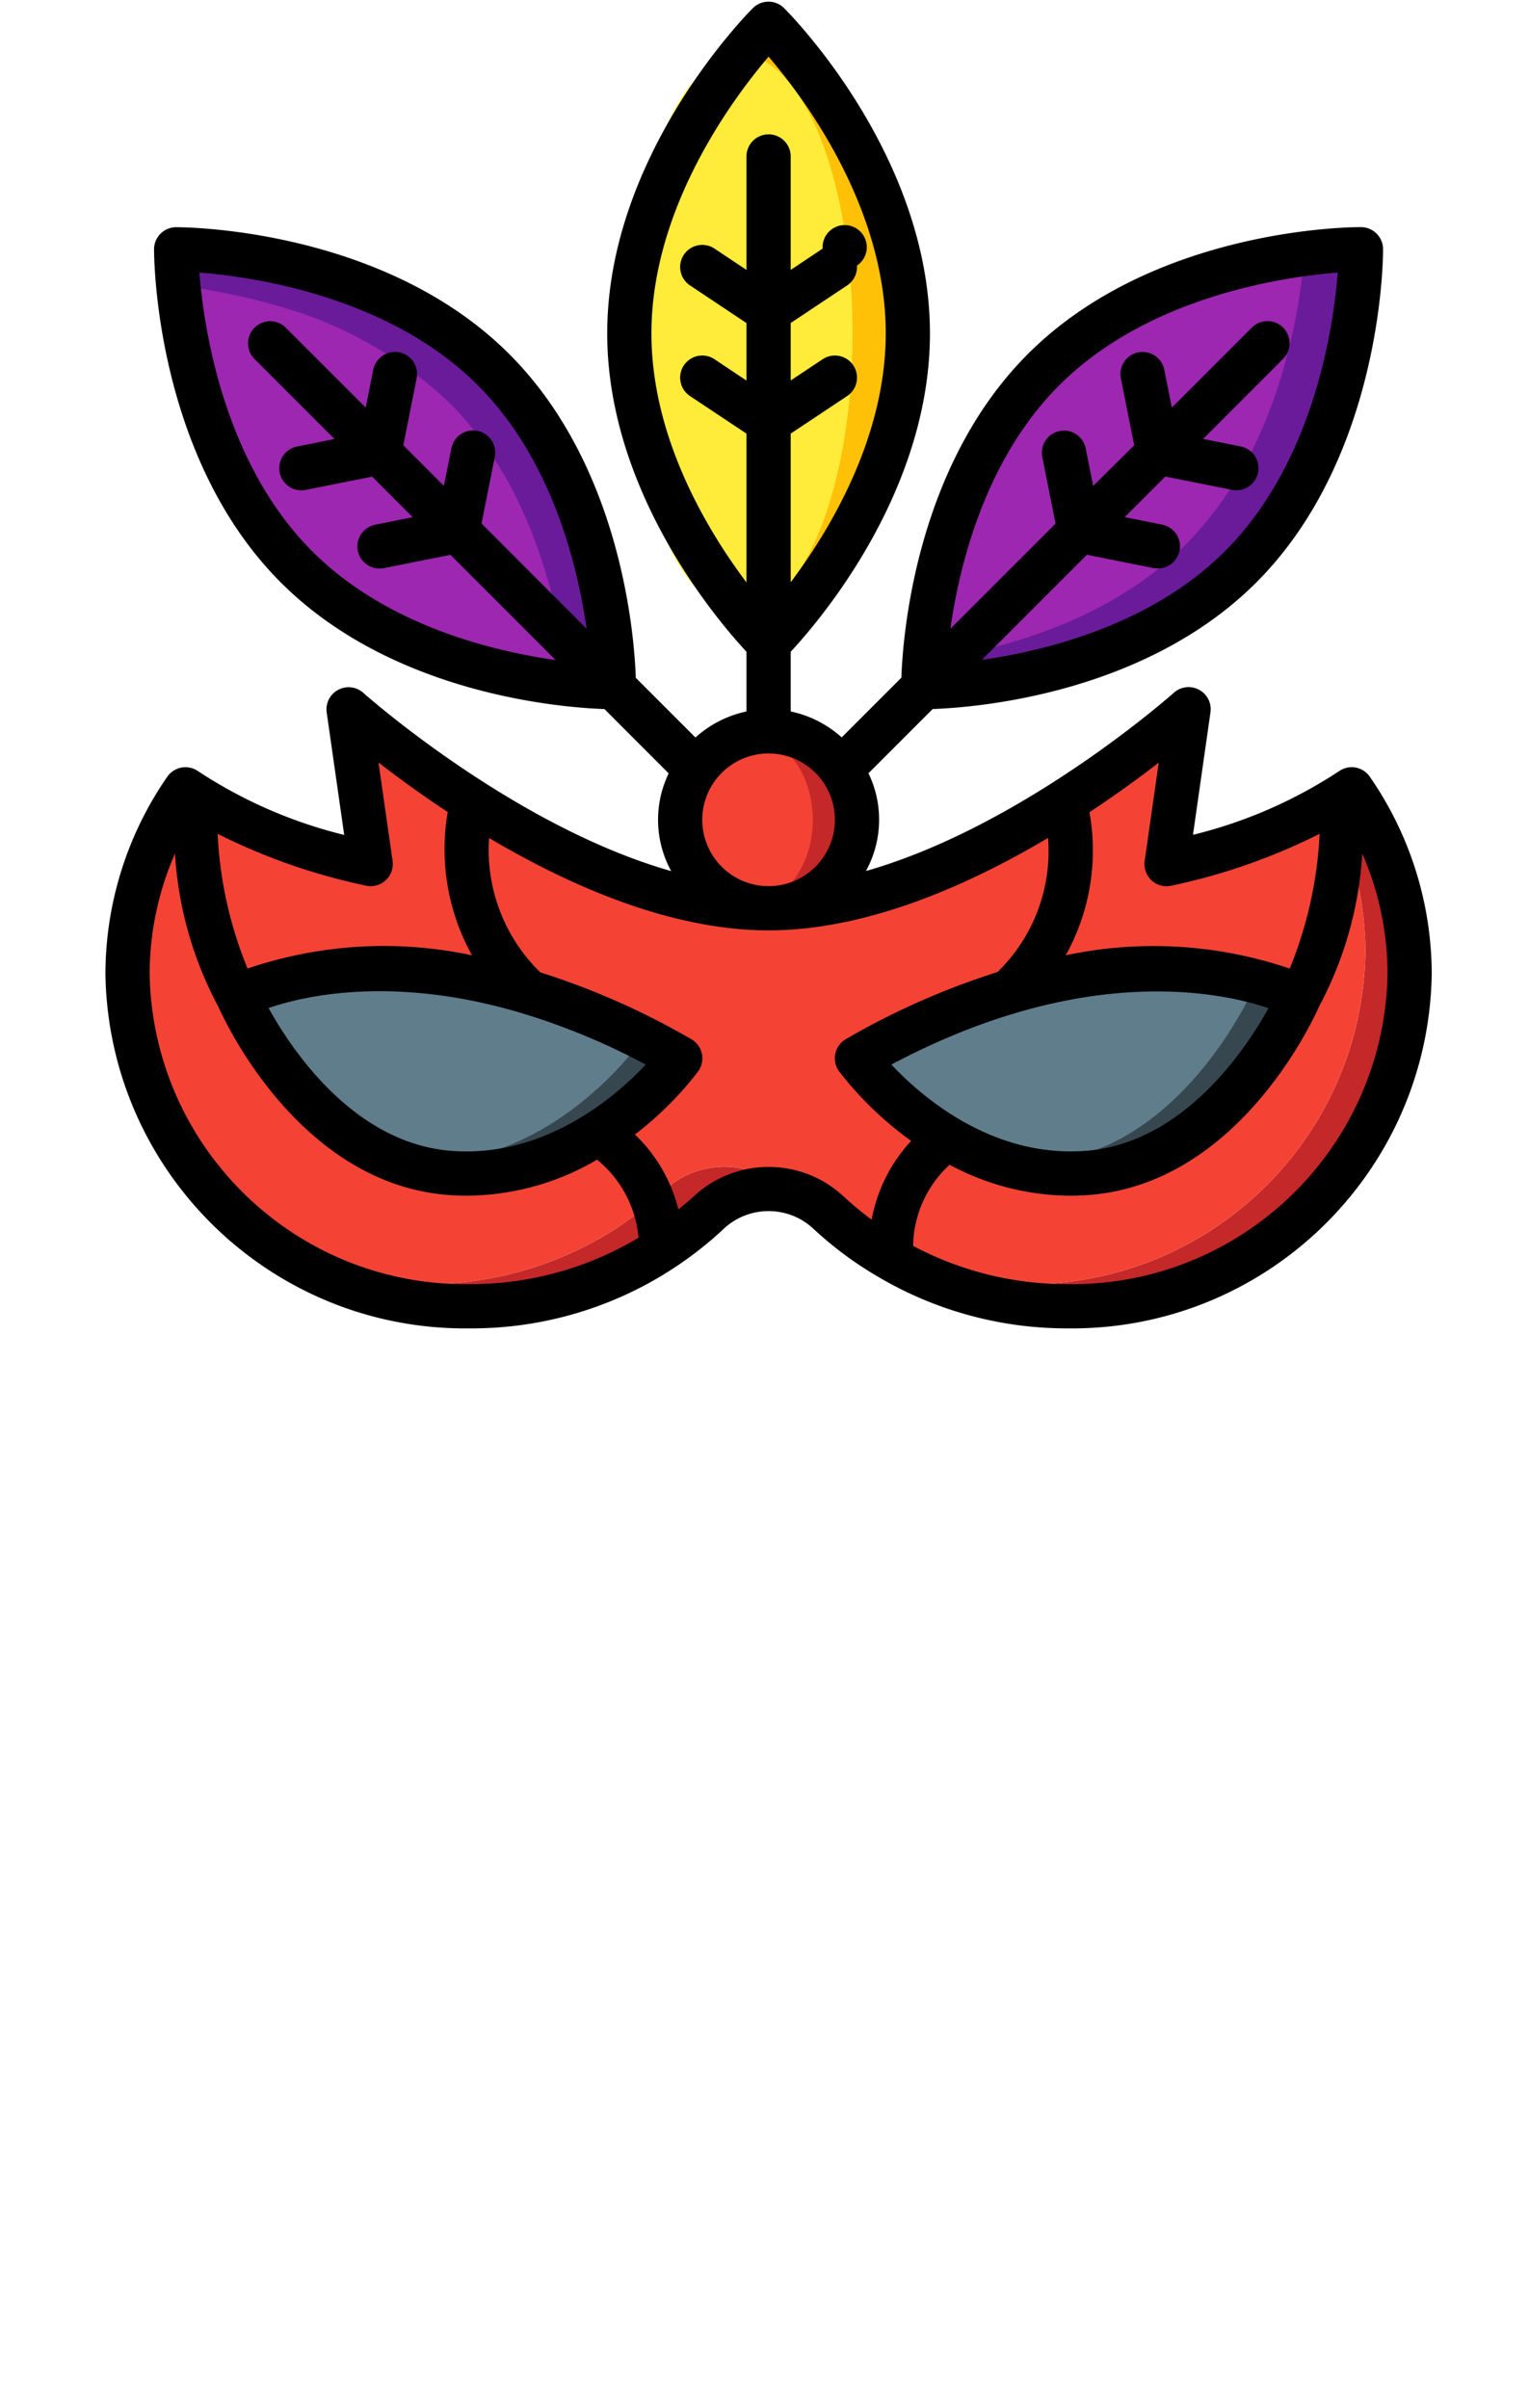 <svg xmlns="http://www.w3.org/2000/svg" height="1415.66" width="899.21"><path d="M533.906 195.987c0 100.487-81.902 181.997-81.902 181.997s-6.63-6.63-16.246-18.46c-23.792-29.641-65.65-91.781-65.65-163.537 0-71.763 41.858-133.902 65.65-163.544 9.617-11.83 16.246-18.46 16.246-18.46s81.902 81.51 81.902 182.004zm0 0" fill="#fec108"/><path d="M501.408 195.987c0-90.324-29.397-163.544-65.65-163.544-36.26 0-65.65 73.22-65.65 163.544 0 90.317 29.39 163.537 65.65 163.537 36.253 0 65.65-73.22 65.65-163.537zm0 0" fill="#ffeb3a"/><path d="M543.005 403.983l257.402-257.401c-1.69 0-116.09.262-186.68 70.72-70.329 70.335-70.722 184.212-70.722 186.681zm0 0" fill="#9d27b0"/><path d="M800.407 146.582c0 1.69-.262 116.09-70.72 186.68-70.329 70.335-184.212 70.721-186.682 70.721 0-.517 0-6.236.78-15.597 2.6-33.932 14.824-115.96 69.941-171.083 47.191-47.06 113.883-62.788 153.397-67.99a263.013 263.013 0 0 1 33.284-2.731zm0 0" fill="#6a1b9a"/><path d="M767.123 149.314c-2.725 34.063-14.948 115.828-69.935 170.952-47.06 47.06-113.752 62.788-153.403 68.12 2.6-33.932 14.824-115.96 69.941-171.083 47.191-47.06 113.883-62.788 153.397-67.99zm0 0" fill="#9d27b0"/><path d="M361.008 403.983c-9.128-.13-18.245-.78-27.303-1.951-38.478-4.416-109.848-19.24-159.377-68.77-52.13-52.26-65.782-128.438-69.424-165.227-1.297-13.003-1.297-21.06-1.297-21.453 9.956.167 19.9.905 29.766 2.214 3.642.387 7.415.91 11.444 1.559a369.436 369.436 0 0 1 26.261 5.201c4.678 1.166 9.617 2.339 14.556 3.767a240.463 240.463 0 0 1 104.653 57.98 178.62 178.62 0 0 1 17.937 20.798 137.699 137.699 0 0 1 8.194 11.83 214.359 214.359 0 0 1 14.556 25.875c2.47 5.196 4.683 10.266 6.891 15.467a327.875 327.875 0 0 1 18.329 65.002c.655 4.16 1.303 8.188 1.82 11.961a269.349 269.349 0 0 1 2.994 35.747zm0 0" fill="#6a1b9a"/><path d="M333.705 402.032c-38.478-4.416-109.848-19.24-159.377-68.77-52.13-52.26-65.782-128.438-69.424-165.227.833.03 1.654.113 2.47.256 3.642.393 7.415.91 11.443 1.565a372.598 372.598 0 0 1 26.262 5.195c4.677 1.173 9.617 2.345 14.556 3.773a240.402 240.402 0 0 1 104.653 57.98 178.619 178.619 0 0 1 17.936 20.799 138.112 138.112 0 0 1 8.194 11.83 214.286 214.286 0 0 1 14.556 25.869c2.47 5.2 4.684 10.271 6.891 15.472a327.873 327.873 0 0 1 18.33 65.002c.654 4.16 1.303 8.189 1.82 11.955.649 5.333 1.304 10.016 1.69 14.3zm0 0" fill="#9d27b0"/><path d="M109.064 464.046c4.421 3.118 9.36 6.237 14.824 9.355-5.72-2.47-11.051-5.064-15.99-7.54.386-.648.779-1.166 1.166-1.815zm97.244-37.83l-1.303-9.23s1.559 1.298 4.29 3.767a668.246 668.246 0 0 0 56.683 42.639c7.409 4.945 15.21 10.01 23.53 15.08 7.67 4.683 15.728 9.36 24.048 13.782a516.89 516.89 0 0 1-50.048-26.78c-8.32-5.07-16.12-10.14-23.53-15.08-12.872-8.711-24.31-17.03-33.67-24.178zm0 0" fill="#f44335"/><path d="M461.109 699.864a51.309 51.309 0 0 0-44.466 13.127c-2.856 2.6-5.718 5.201-8.706 7.671a219.43 219.43 0 0 1-22.62 16.514c-65.471 40.27-147.82 41.12-214.114 2.208a208.79 208.79 0 0 0 79.302 15.597 205.57 205.57 0 0 0 108.813-30.808 219.358 219.358 0 0 0 22.62-16.508c2.987-2.47 5.85-5.07 8.706-7.67 19.775-18.627 50.618-18.686 70.465-.132zm367.898-127.142c-1.732 109.563-91.942 196.976-201.498 195.262a203.86 203.86 0 0 1-97.244-24.31c-2.726-1.428-5.327-2.862-7.927-4.552a202.836 202.836 0 0 0 79.171 15.86c109.557 1.719 199.767-85.7 201.498-195.257 0-4.29-.13-8.712-.523-12.872a.19.19 0 0 0 .06-.13.193.193 0 0 0-.06-.132 186.248 186.248 0 0 0-21.06-73.97c4.945-2.856 9.491-5.719 13.52-8.575 2.47 3.636 4.814 7.278 6.891 11.045v.524a187.396 187.396 0 0 1 26.648 83.979c.036.036.06.084.06.131a.194.194 0 0 1-.06.131c.393 4.16.524 8.575.524 12.866zm0 0" fill="#c52828"/><path d="M803.007 559.725c-1.731 109.557-91.941 196.976-201.498 195.256a202.838 202.838 0 0 1-79.171-15.86 157.006 157.006 0 0 1-15.86-10.395 201.5 201.5 0 0 1-19.114-15.735 48.61 48.61 0 0 0-26-12.996c-.13-.132-.13-.132-.255-.132-19.847-18.555-50.69-18.495-70.465.132-2.857 2.6-5.719 5.2-8.706 7.67a219.36 219.36 0 0 1-22.62 16.508 205.568 205.568 0 0 1-108.813 30.808 208.788 208.788 0 0 1-79.302-15.597c-59.259-34.653-95.827-98.012-96.196-166.662 0-4.29.13-8.575.517-12.866a.25.25 0 0 1 0-.393 188.94 188.94 0 0 1 26.655-84.24v-.132a97.55 97.55 0 0 1 5.718-9.23c4.94 2.476 10.272 5.07 15.99 7.54 1.429.785 2.857 1.69 4.422 2.476a335.935 335.935 0 0 0 89.698 32.105l-3.903-26.91-7.796-54.856c9.36 7.147 20.798 15.466 33.67 24.179 7.41 4.939 15.21 10.01 23.53 15.08a516.888 516.888 0 0 0 50.048 26.779c41.99 22.75 91.263 41.727 138.448 41.727 55.51 0 114.014-26.386 160.163-54.076a560.168 560.168 0 0 0 24.179-15.341c11.83-7.802 22.357-15.342 31.2-22.102 12.61-9.486 22.102-17.287 27.172-21.709 2.726-2.47 4.291-3.767 4.291-3.767l-9.105 64.086-.91 6.504-2.988 20.406a335.935 335.935 0 0 0 89.699-32.105c1.951-1.042 3.903-2.214 5.718-3.256a186.249 186.249 0 0 1 21.06 73.97.19.19 0 0 1 .06.131.193.193 0 0 1-.06.131c.394 4.16.524 8.582.524 12.872zm0 0" fill="#f44335"/><path d="M522.338 739.122a174.973 174.973 0 0 1-18.073-8.45 173.488 173.488 0 0 1-23.786-14.95 200.695 200.695 0 0 1-19.114-15.727 48.61 48.61 0 0 1 26 12.996 201.5 201.5 0 0 0 19.114 15.735 157.006 157.006 0 0 0 15.859 10.396zm0 0" fill="#f44335"/><path d="M400.005 622.252s-53.428 73.97-135.848 67.34a111.129 111.129 0 0 1-30.808-7.016c-62.015-23.792-93.34-96.59-93.34-96.59s52.91-28.6 142.09-10.14a403.274 403.274 0 0 1 117.906 46.406zm364-36.265s-41.728 96.976-124.148 103.605a131.177 131.177 0 0 1-55.38-7.54 188.173 188.173 0 0 1-80.468-59.8c98.149-56.29 174.457-56.808 218.268-49.006a151.193 151.193 0 0 1 41.728 12.74zm0 0" fill="#37474f"/><path d="M374.005 615.753s-53.427 73.97-135.848 67.34c-1.559-.13-3.249-.26-4.808-.517-62.015-23.792-93.34-96.59-93.34-96.59s52.91-28.6 142.09-10.14a419.888 419.888 0 0 1 91.906 39.907zm364-36.271s-41.727 96.982-124.148 103.612c-9.801.78-19.662.428-29.38-1.041a188.173 188.173 0 0 1-80.468-59.801c98.149-56.29 174.457-56.808 218.268-49.006a96.451 96.451 0 0 1 15.728 6.236zm0 0" fill="#607d8b"/><path d="M504.009 481.982c0 28.72-23.286 52-52.005 52a47.262 47.262 0 0 1-12.997-1.69c-22.887-5.981-38.854-26.655-38.854-50.31s15.967-44.328 38.854-50.309a47.468 47.468 0 0 1 12.997-1.69c28.72 0 52.005 23.28 52.005 52zm0 0" fill="#c52828"/><path d="M478.003 481.982c0-27.785-17.46-50.309-38.996-50.309-21.542 0-39.002 22.524-39.002 50.31 0 27.784 17.46 50.308 39.002 50.308 21.536 0 38.996-22.524 38.996-50.309zm0 0" fill="#f44335"/><path d="M797.289 451.252a13.004 13.004 0 0 0-9.754 2.118 275.112 275.112 0 0 1-85.943 37.443l10.283-71.982a12.985 12.985 0 0 0-6.742-13.324 13 13 0 0 0-14.824 1.803c-1.054.952-88.247 78.356-181.051 104.784a62.664 62.664 0 0 0 1.493-57.474l37.765-37.765c24.298-.833 124.244-8.337 190.323-74.416 74.1-74.095 74.565-190.941 74.553-195.88 0-7.184-5.82-13.004-12.997-13.004-5.594-.113-121.851.524-195.887 74.56-66.037 66.037-73.565 165.953-74.41 190.316l-35.099 35.105a64.562 64.562 0 0 0-29.992-15.252v-35.099c16.627-17.823 81.896-93.81 81.896-187.198 0-104.719-82.271-187.734-85.794-191.222-5.07-5.04-13.265-5.04-18.335 0-3.446 3.488-85.67 86.503-85.67 191.222 0 93.4 65.33 169.387 81.903 187.198v35.099a64.607 64.607 0 0 0-29.993 15.311l-35.098-35.098c-.845-24.363-8.373-124.28-74.41-190.317-73.465-73.452-188.996-74.595-195.768-74.595h-.131c-7.183 0-13.003 5.82-13.003 12.997 0 4.94.512 121.827 74.56 195.887 66.078 66.09 166.036 73.577 190.316 74.41l37.776 37.806a62.682 62.682 0 0 0 1.5 57.474c-92.81-26.434-179.998-103.831-181.051-104.784a12.998 12.998 0 0 0-21.566 11.521l10.283 71.983a275.179 275.179 0 0 1-85.943-37.497 13.03 13.03 0 0 0-9.754-2.107 13.046 13.046 0 0 0-8.373 5.422 204.135 204.135 0 0 0-36.348 116.025c1.886 116.674 97.821 209.824 214.501 208.265a216.787 216.787 0 0 0 149.07-58.504c14.866-13.937 37.998-13.937 52.863 0a214.54 214.54 0 0 0 39.871 29.267c.28.178.566.345.869.494a218.109 218.109 0 0 0 108.33 28.743c116.675 1.559 212.615-91.591 214.496-208.265a204.088 204.088 0 0 0-36.396-116.037 13.017 13.017 0 0 0-8.32-5.433zm-120.12 66.299a12.986 12.986 0 0 0 11.7 3.172 358.72 358.72 0 0 0 87.199-30.499 237.744 237.744 0 0 1-17.597 79.225 248.577 248.577 0 0 0-131.718-7.802 126.939 126.939 0 0 0 13.96-84.134c15.979-10.545 29.904-20.71 40.74-29.136l-8.265 57.837c-.59 4.19.893 8.403 3.981 11.301zm-152.963 108.33c112.437-59.657 192.858-42.9 221.821-33.164-13.663 24.625-50.166 79.302-107.265 83.866-55.171 4.303-96.613-31.646-114.556-50.701zm98.726-399.348c52.386-52.386 132.105-63.776 163.8-66.3-2.47 31.671-13.86 111.384-66.3 163.8-43.215 43.215-104.974 58.503-143 63.925l61.776-61.795 39.128 7.802c.856.167 1.725.25 2.6.25 6.677.006 12.277-5.053 12.95-11.694a13.01 13.01 0 0 0-10.35-14.05l-22.101-4.433 23.87-23.864 39.144 7.796c.857.173 1.726.262 2.6.262 6.702.041 12.337-5.023 13.01-11.694.678-6.67-3.833-12.758-10.415-14.062l-22.095-4.427 47.214-47.22c4.928-5.1 4.856-13.206-.16-18.222-5.011-5.017-13.122-5.089-18.222-.161l-47.215 47.22-4.433-22.101a12.991 12.991 0 0 0-8.558-9.926 12.988 12.988 0 0 0-12.854 2.564 13.014 13.014 0 0 0-4.082 12.456l7.802 39.145-24.131 23.881-4.434-22.102c-1.422-7.022-8.266-11.562-15.294-10.158-7.022 1.41-11.586 8.236-10.2 15.27l7.802 39.127-61.866 61.866c5.422-38.086 20.668-99.797 64.014-143.155zM452.004 33.313c20.662 24.088 68.9 88.376 68.9 162.674 0 61.098-32.85 115.59-55.897 146.363v-87.413l33.212-22.096a12.988 12.988 0 0 0 5.76-11.658 12.997 12.997 0 0 0-20.185-9.974L465.007 223.7v-33.8l33.212-22.102a12.978 12.978 0 0 0 5.76-11.652 12.997 12.997 0 1 0-20.186-9.98l-18.786 12.533V91.982c0-7.177-5.82-12.997-13.003-12.997-7.177 0-12.997 5.82-12.997 12.997v66.716l-18.787-12.533c-5.975-3.98-14.044-2.368-18.031 3.607-3.981 5.969-2.369 14.044 3.6 18.025l33.218 22.144v33.8L420.22 211.21a12.997 12.997 0 0 0-20.186 9.974 12.996 12.996 0 0 0 5.755 11.658l33.218 22.096v87.49c-23.101-30.742-55.903-85.134-55.903-146.44 0-74.101 48.286-138.532 68.9-162.675zm-268.446 290.75c-52.392-52.392-63.783-132.111-66.3-163.806 31.665 2.476 111.384 13.86 163.8 66.306 43.21 43.21 58.497 104.974 63.918 143.06l-61.788-61.836 7.802-39.134a12.993 12.993 0 0 0-4.148-12.342 12.994 12.994 0 0 0-12.765-2.559 12.994 12.994 0 0 0-8.581 9.796l-4.434 22.095-23.869-23.869 7.802-39.14a13.014 13.014 0 0 0-4.082-12.454 13 13 0 0 0-21.411 7.361l-4.434 22.096-47.15-47.126c-5.1-4.927-13.21-4.856-18.227.161-5.01 5.017-5.082 13.122-.155 18.222l47.215 47.214-22.102 4.434a13.002 13.002 0 0 0-10.349 13.996 13.001 13.001 0 0 0 12.848 11.748c.875 0 1.744-.09 2.6-.262l39.14-7.802 23.816 23.857-22.096 4.434a12.999 12.999 0 0 0 2.6 25.738c.87.006 1.744-.078 2.601-.244l39.127-7.802 61.866 61.866c-38.18-5.422-99.892-20.668-143.244-64.008zm229.45 157.92c0-21.537 17.46-38.997 38.996-38.997 21.542 0 39.002 17.46 39.002 38.996 0 21.543-17.46 39.003-39.002 39.003-21.537 0-38.997-17.46-38.997-39.003zm-197.81 38.704a13.003 13.003 0 0 0 15.675-14.55l-8.265-57.837a657.516 657.516 0 0 0 40.692 29.094 128.556 128.556 0 0 0 14.3 84.253 248.547 248.547 0 0 0-132.003 7.802 237.752 237.752 0 0 1-17.603-79.225 358.762 358.762 0 0 0 87.205 30.463zm50.024 155.92c-57.2-4.588-93.68-59.384-107.277-83.967 22.101-7.552 74.267-19.138 148.303 2.833.303.13.613.184.91.285a398.256 398.256 0 0 1 72.631 30.147c-17.954 19.061-59.604 54.981-114.567 50.702zM88.003 572.722a176.781 176.781 0 0 1 14.902-70.876 218.57 218.57 0 0 0 25.505 90.026c3.898 8.748 47.75 103.665 134.735 110.646 3.898.321 7.796.464 11.7.464a152.865 152.865 0 0 0 76.279-21.173 66.621 66.621 0 0 1 24.405 45.875 192.103 192.103 0 0 1-99.024 27.297c-102.32 1.577-186.627-79.939-188.502-182.259zm364 113.36a64.457 64.457 0 0 0-44.197 17.471c-2.832 2.6-5.85 5.059-8.825 7.516a91.637 91.637 0 0 0-25.583-44.066 200.072 200.072 0 0 0 37.176-37.105 12.986 12.986 0 0 0 2.207-10.39 13.009 13.009 0 0 0-6.272-8.563 442.712 442.712 0 0 0-88.74-39.258 100.35 100.35 0 0 1-30.124-79.017c47.203 27.987 106.784 54.314 164.359 54.314 57.581 0 117.156-26.327 164.359-54.356a99.097 99.097 0 0 1-29.731 78.862 442.443 442.443 0 0 0-89.127 39.425 13.007 13.007 0 0 0-4.065 18.894 203.216 203.216 0 0 0 42.418 40.949 92.257 92.257 0 0 0-23.232 46.316 191.706 191.706 0 0 1-16.419-13.58 64.446 64.446 0 0 0-44.203-17.413zm175.506 68.9A192.37 192.37 0 0 1 537 732.491a66.112 66.112 0 0 1 21.465-47.708 150.965 150.965 0 0 0 70.745 18.198c3.808 0 7.694-.155 11.7-.464 87.097-6.98 130.973-102.029 134.77-110.634a218.682 218.682 0 0 0 25.494-90.008 176.693 176.693 0 0 1 14.83 70.846c-1.87 102.32-86.176 183.836-188.496 182.26zm0 0"/></svg>